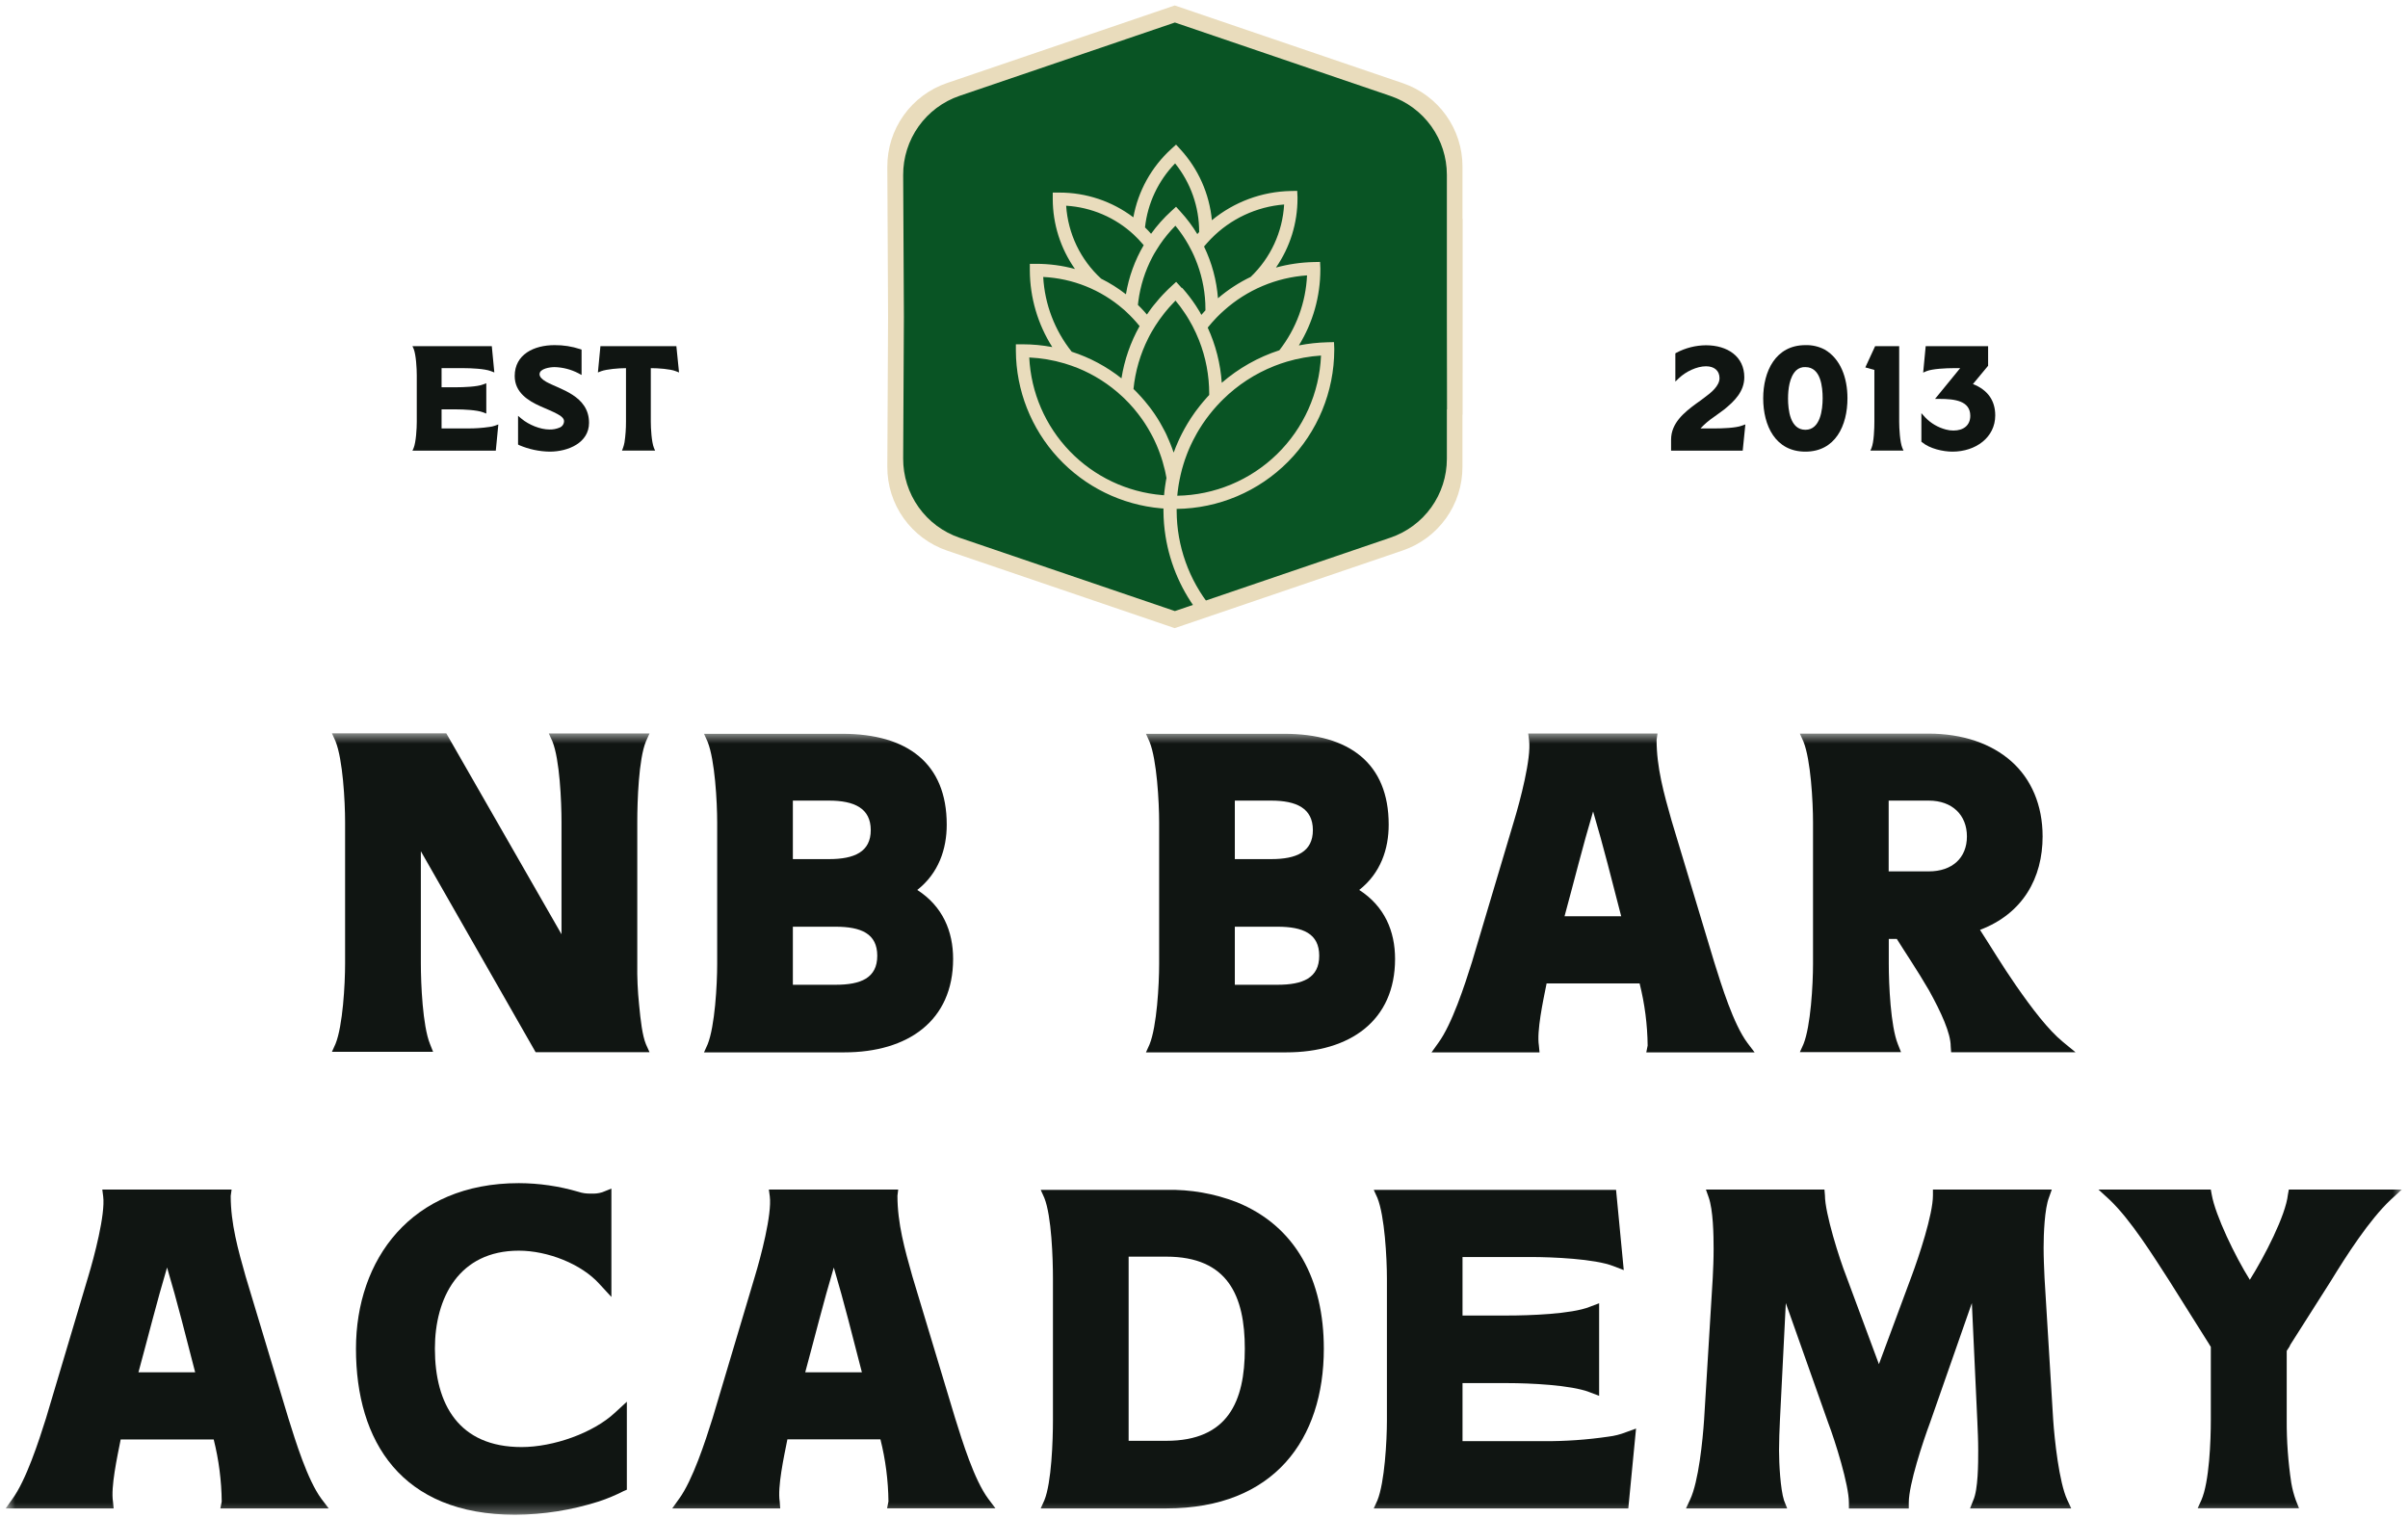 <svg width="238" height="150" viewBox="0 0 238 150" fill="none" xmlns="http://www.w3.org/2000/svg">
<g clip-path="url(#clip0_166_3670)">
<path d="M48.932 42.07L49.254 41.951L49.004 44.541H40.765L40.884 44.276C41.119 43.69 41.193 42.353 41.193 41.678V37.092C41.193 36.417 41.119 35.057 40.884 34.478L40.765 34.214H48.608L48.858 36.812L48.52 36.681C47.918 36.446 46.553 36.387 45.848 36.387H43.644V38.276H45.113C45.789 38.276 47.169 38.231 47.755 37.996L48.064 37.878V40.875L47.755 40.756C47.154 40.521 45.803 40.462 45.113 40.462H43.644V42.345H46.258C46.961 42.35 47.663 42.301 48.359 42.199C48.554 42.18 48.747 42.136 48.932 42.07Z" fill="#101512"/>
<path d="M55.748 41.63C55.748 41.38 55.528 41.145 55.102 40.925C54.647 40.675 54.059 40.44 53.428 40.161C52.208 39.617 50.872 38.796 50.872 37.166C50.872 35.022 52.782 34.112 54.808 34.112C55.671 34.104 56.529 34.237 57.348 34.508L57.481 34.552V37.062L57.158 36.887C56.43 36.51 55.627 36.304 54.808 36.284C54.397 36.284 53.328 36.417 53.328 36.989C53.328 37.235 53.548 37.485 53.988 37.738C55.296 38.477 58.218 39.088 58.218 41.791C58.218 43.773 56.147 44.639 54.332 44.639C53.291 44.623 52.264 44.404 51.307 43.994L51.203 43.934V41.1L51.557 41.395C52.262 41.981 53.392 42.451 54.303 42.451C54.645 42.461 54.986 42.398 55.302 42.266C55.432 42.217 55.544 42.13 55.623 42.017C55.703 41.903 55.746 41.768 55.748 41.63Z" fill="#101512"/>
<path d="M61.871 41.672V36.387C61.121 36.387 59.976 36.491 59.434 36.681L59.096 36.812L59.345 34.214H66.85L67.114 36.812L66.776 36.681C66.249 36.474 65.074 36.387 64.324 36.387V41.672C64.324 42.347 64.398 43.684 64.633 44.271L64.75 44.535H61.475L61.578 44.271C61.642 44.09 61.691 43.905 61.725 43.716C61.826 43.039 61.874 42.356 61.871 41.672Z" fill="#101512"/>
<path d="M169.368 41.235C168.895 41.555 168.46 41.927 168.072 42.345H169.511C170.202 42.345 171.567 42.303 172.171 42.068L172.507 41.949L172.245 44.539H165.165V43.455C165.165 41.811 166.461 40.767 167.632 39.902C167.941 39.682 168.235 39.476 168.513 39.256C169.101 38.829 169.952 38.146 169.952 37.377C169.952 36.637 169.437 36.202 168.616 36.202C167.706 36.202 166.618 36.731 165.957 37.362L165.587 37.713V34.924L165.689 34.865C166.59 34.387 167.593 34.133 168.612 34.125C170.727 34.125 172.402 35.225 172.402 37.281C172.402 38.705 171.417 39.659 170.404 40.481C170.058 40.747 169.704 40.982 169.368 41.235Z" fill="#101512"/>
<path d="M182.598 39.367C182.598 42.055 181.409 44.639 178.44 44.639C175.473 44.639 174.27 42.07 174.27 39.367C174.27 36.709 175.49 34.112 178.44 34.112C179.104 34.092 179.762 34.243 180.35 34.552C181.91 35.462 182.598 37.327 182.598 39.367ZM176.724 39.367C176.724 40.512 176.929 42.48 178.44 42.48C179.921 42.48 180.145 40.484 180.145 39.367C180.145 38.25 179.969 36.284 178.44 36.284C178.275 36.274 178.109 36.297 177.952 36.353C177.796 36.408 177.653 36.495 177.53 36.607C176.862 37.253 176.726 38.487 176.726 39.367H176.724Z" fill="#101512"/>
<path d="M184.363 36.313L185.332 34.214H187.71V41.672C187.71 42.347 187.784 43.684 188.019 44.271L188.137 44.535H184.863L184.979 44.271C185.214 43.699 185.258 42.334 185.258 41.672V36.563L184.363 36.313Z" fill="#101512"/>
<path d="M193.072 42.554C194.084 42.554 194.737 42.025 194.737 41.1C194.737 39.62 193.224 39.426 191.681 39.426H191.255L193.738 36.387H193.063C192.386 36.387 191.005 36.446 190.419 36.681L190.081 36.827L190.33 34.214H196.499V36.152L195 37.958C196.454 38.531 197.204 39.587 197.204 41.056C197.204 43.244 195.265 44.639 192.974 44.639C192.049 44.639 190.728 44.345 189.979 43.714L189.905 43.655V40.836L190.288 41.261C190.842 41.836 191.542 42.247 192.314 42.451C192.561 42.52 192.816 42.555 193.072 42.554Z" fill="#101512"/>
<path d="M144.564 31.311V21.635H144.549V16.456C144.548 14.639 143.978 12.869 142.92 11.392C141.862 9.916 140.369 8.807 138.649 8.221L116.111 0.54L93.601 8.206C91.873 8.794 90.373 9.911 89.315 11.398C88.256 12.884 87.691 14.666 87.7 16.491L87.774 31.311L87.7 46.132C87.692 47.957 88.256 49.739 89.315 51.226C90.374 52.713 91.873 53.83 93.601 54.419L116.103 62.084L138.643 54.406C140.363 53.82 141.856 52.711 142.914 51.234C143.973 49.757 144.542 47.987 144.544 46.171V40.991H144.559L144.564 31.311Z" fill="#E9DCBC"/>
<path d="M143.004 31.311V22.166V17.268C143.002 15.551 142.464 13.877 141.465 12.482C140.465 11.086 139.053 10.038 137.427 9.484L116.123 2.225L94.846 9.471C93.212 10.027 91.795 11.083 90.794 12.488C89.793 13.894 89.259 15.578 89.267 17.303L89.339 31.311L89.267 45.32C89.259 47.045 89.793 48.729 90.794 50.134C91.795 51.539 93.212 52.595 94.846 53.151L116.123 60.397L137.427 53.139C139.053 52.585 140.465 51.538 141.465 50.142C142.465 48.747 143.003 47.073 143.004 45.356V40.457H143.019L143.004 31.311Z" fill="#095424"/>
<path d="M116.294 50.299C120.437 50.252 124.395 48.576 127.311 45.633C130.227 42.691 131.867 38.718 131.875 34.576V34.45L131.849 33.814L131.211 33.829C130.259 33.853 129.311 33.957 128.376 34.14C129.766 31.885 130.501 29.289 130.499 26.641V26.522L130.471 25.888L129.836 25.902C128.578 25.93 127.327 26.112 126.113 26.446C127.504 24.435 128.246 22.047 128.242 19.602V19.499L128.213 18.864L127.579 18.877C124.728 18.933 121.979 19.951 119.78 21.766C119.533 19.16 118.444 16.705 116.677 14.772L116.238 14.293L115.758 14.73C113.804 16.509 112.489 18.88 112.017 21.48C109.912 19.888 107.345 19.029 104.706 19.034H104.051V19.689C104.058 22.159 104.825 24.567 106.247 26.587C105.006 26.248 103.726 26.077 102.44 26.076H101.785V26.733C101.799 29.415 102.569 32.039 104.005 34.304C103.033 34.121 102.047 34.029 101.058 34.029H100.406V34.683C100.432 38.596 101.916 42.359 104.569 45.236C107.222 48.113 110.852 49.898 114.751 50.242C114.831 50.242 114.91 50.257 114.993 50.258V50.525C114.999 51.355 115.068 52.184 115.199 53.004C115.651 55.847 116.835 58.525 118.635 60.773L119.684 60.003C117.508 57.317 116.314 53.969 116.298 50.512V50.416C116.295 50.377 116.294 50.338 116.294 50.299ZM130.565 35.151C130.409 38.835 128.852 42.32 126.211 44.894C123.571 47.467 120.046 48.935 116.359 48.997V48.984C116.368 48.869 116.379 48.755 116.394 48.642C116.414 48.457 116.437 48.281 116.466 48.102C116.477 48.015 116.492 47.928 116.507 47.843C116.533 47.684 116.562 47.526 116.594 47.371C116.596 47.35 116.601 47.33 116.609 47.31C116.631 47.193 116.655 47.083 116.681 46.97C116.695 46.909 116.709 46.847 116.725 46.785C116.74 46.725 116.76 46.639 116.779 46.566C116.798 46.494 116.809 46.448 116.825 46.381C116.912 46.063 117.01 45.751 117.112 45.44C117.166 45.281 117.223 45.125 117.284 44.968C117.314 44.885 117.345 44.8 117.381 44.717C117.484 44.461 117.588 44.21 117.708 43.96C117.776 43.81 117.847 43.664 117.924 43.516C118.044 43.276 118.176 43.037 118.309 42.8C118.383 42.669 118.461 42.539 118.542 42.408C118.747 42.069 118.972 41.74 119.203 41.419C119.416 41.128 119.638 40.847 119.867 40.571C119.902 40.531 119.936 40.488 119.97 40.451C120.176 40.214 120.383 39.981 120.602 39.757L120.691 39.665C120.753 39.602 120.814 39.539 120.876 39.48C122.331 38.046 124.06 36.921 125.96 36.171C126.367 36.01 126.783 35.865 127.205 35.741C128.3 35.418 129.427 35.217 130.565 35.142V35.151ZM129.183 27.221C129.062 29.912 128.106 32.498 126.447 34.62C124.353 35.301 122.418 36.394 120.755 37.835C120.627 35.948 120.157 34.1 119.367 32.38C119.64 32.038 119.934 31.707 120.241 31.387L120.326 31.302C120.541 31.082 120.765 30.871 120.992 30.671C123.263 28.642 126.145 27.427 129.183 27.218V27.221ZM119.007 24.363C119.214 24.119 119.419 23.883 119.642 23.653L119.717 23.576C121.634 21.623 124.192 20.429 126.92 20.211C126.766 22.929 125.584 25.488 123.615 27.369C122.451 27.93 121.364 28.638 120.381 29.478C120.245 27.704 119.778 25.97 119.005 24.367L119.007 24.363ZM116.84 28.507C116.79 28.451 116.736 28.396 116.687 28.339L116.414 28.039L116.33 27.947L116.248 27.858L115.8 28.27L115.765 28.303C115.671 28.39 115.58 28.477 115.482 28.568C115.384 28.659 115.33 28.714 115.258 28.792C114.817 29.23 114.403 29.696 114.019 30.185C113.872 30.37 113.728 30.555 113.591 30.756C113.511 30.866 113.434 30.977 113.36 31.087L113.319 31.043C113.236 30.941 113.149 30.847 113.064 30.751L113.045 30.734C112.997 30.679 112.951 30.631 112.899 30.575L112.764 30.431C112.666 30.329 112.568 30.235 112.468 30.137C112.481 30.016 112.494 29.894 112.511 29.767C112.709 28.249 113.175 26.779 113.887 25.423C114 25.205 114.122 24.991 114.257 24.778C114.392 24.565 114.503 24.378 114.636 24.182C115.09 23.512 115.605 22.885 116.174 22.31C116.669 22.91 117.108 23.554 117.486 24.234C117.608 24.449 117.72 24.665 117.826 24.883C117.932 25.102 118.048 25.351 118.144 25.59C118.725 26.982 119.059 28.464 119.129 29.97C119.138 30.177 119.142 30.384 119.142 30.597V30.673C119.046 30.777 118.948 30.886 118.855 30.991C118.816 31.034 118.776 31.078 118.74 31.123C118.681 31.008 118.615 30.895 118.555 30.786C118.433 30.584 118.307 30.386 118.185 30.194C117.792 29.602 117.359 29.037 116.89 28.503C116.89 28.477 116.905 28.451 116.91 28.426C116.881 28.443 116.857 28.468 116.84 28.498V28.507ZM116.148 16.154C117.688 18.07 118.525 20.456 118.522 22.913V22.93C118.492 22.961 118.461 22.997 118.431 23.034C118.401 23.07 118.37 23.1 118.341 23.137C117.86 22.344 117.302 21.601 116.675 20.917L116.237 20.434L115.756 20.875C115.018 21.548 114.352 22.296 113.769 23.108C113.584 22.889 113.379 22.68 113.169 22.475C113.429 20.092 114.477 17.864 116.148 16.145V16.154ZM105.376 20.333C107.869 20.485 110.231 21.497 112.061 23.196C112.38 23.494 112.68 23.81 112.962 24.143L113.04 24.234C112.162 25.73 111.566 27.375 111.284 29.086C110.522 28.49 109.7 27.974 108.834 27.543C106.795 25.675 105.556 23.092 105.376 20.333ZM103.109 27.375C106.022 27.516 108.803 28.631 111.006 30.542C111.045 30.579 111.086 30.613 111.129 30.645L111.339 30.841C111.798 31.267 112.226 31.726 112.62 32.212C112.623 32.22 112.627 32.226 112.633 32.233C111.735 33.834 111.13 35.581 110.843 37.393C109.375 36.23 107.709 35.339 105.926 34.763C104.245 32.654 103.26 30.075 103.109 27.382V27.375ZM115.294 47.221C115.271 47.325 115.254 47.428 115.236 47.532C115.225 47.591 115.216 47.65 115.207 47.717C115.184 47.841 115.167 47.961 115.151 48.087C115.134 48.213 115.113 48.37 115.095 48.511V48.522C115.079 48.666 115.064 48.805 115.051 48.949C114.99 48.949 114.925 48.94 114.866 48.934C111.399 48.644 108.156 47.105 105.739 44.603C103.323 42.101 101.898 38.806 101.729 35.333C102.908 35.387 104.077 35.584 105.209 35.919C105.656 36.052 106.092 36.208 106.521 36.376C108.135 37.032 109.615 37.976 110.892 39.162L111.091 39.347C111.428 39.671 111.747 40.01 112.048 40.362C112.2 40.547 112.346 40.721 112.488 40.906C112.611 41.062 112.727 41.215 112.84 41.38C112.899 41.461 112.957 41.542 113.01 41.622L113.173 41.868C113.227 41.951 113.276 42.036 113.33 42.118C113.384 42.199 113.434 42.284 113.484 42.369C113.587 42.539 113.682 42.711 113.774 42.885C113.823 42.972 113.868 43.059 113.913 43.144C114.004 43.32 114.098 43.499 114.172 43.677L114.294 43.945C114.335 44.036 114.372 44.13 114.409 44.217C114.446 44.304 114.485 44.402 114.518 44.489C114.551 44.576 114.59 44.674 114.622 44.765C114.725 45.04 114.818 45.32 114.903 45.605C114.988 45.889 115.071 46.202 115.142 46.505C115.158 46.587 115.177 46.666 115.193 46.748C115.227 46.899 115.256 47.057 115.284 47.212L115.294 47.221ZM115.989 44.704C115.979 44.678 115.972 44.65 115.961 44.624C115.921 44.502 115.876 44.384 115.832 44.265C115.787 44.147 115.72 43.973 115.662 43.827C115.602 43.681 115.553 43.559 115.493 43.427C115.493 43.427 115.484 43.407 115.478 43.4C115.417 43.255 115.35 43.115 115.294 42.974C115.236 42.834 115.156 42.697 115.088 42.562C115.019 42.426 114.944 42.286 114.866 42.149C114.788 42.012 114.714 41.875 114.635 41.735C114.555 41.594 114.477 41.474 114.396 41.343C114.389 41.337 114.385 41.33 114.383 41.322L114.153 40.969C114.113 40.915 114.076 40.86 114.041 40.806C114.028 40.792 114.017 40.776 114.007 40.76L113.976 40.715C113.941 40.662 113.902 40.612 113.865 40.56C113.791 40.457 113.711 40.346 113.631 40.242L113.482 40.057C113.263 39.774 113.033 39.502 112.796 39.238C112.644 39.066 112.484 38.899 112.323 38.733C112.229 38.636 112.138 38.538 112.031 38.444C112.206 36.695 112.702 34.993 113.493 33.424C113.602 33.204 113.718 32.983 113.843 32.771C113.966 32.558 114.082 32.362 114.213 32.162L114.346 32.347L114.214 32.162C114.339 31.977 114.47 31.774 114.603 31.585C114.736 31.396 114.897 31.18 115.055 30.984C115.088 30.939 115.12 30.899 115.158 30.854C115.287 30.695 115.423 30.536 115.558 30.379C115.662 30.259 115.772 30.142 115.885 30.026C115.885 30.066 115.885 30.107 115.874 30.146L115.889 30.022C115.984 29.918 116.082 29.815 116.183 29.711C116.294 29.844 116.4 29.979 116.503 30.114C116.512 30.123 116.521 30.133 116.529 30.142C116.584 30.214 116.642 30.29 116.698 30.366C116.849 30.571 116.995 30.78 117.134 30.991C117.273 31.202 117.399 31.396 117.517 31.604C117.636 31.811 117.756 32.016 117.867 32.229C117.978 32.441 118.091 32.669 118.194 32.895C118.298 33.12 118.407 33.372 118.504 33.616C119.174 35.307 119.517 37.11 119.515 38.929V39.038L119.288 39.282C119.271 39.304 119.251 39.323 119.234 39.345C119.14 39.448 119.049 39.552 118.957 39.665C118.95 39.671 118.943 39.678 118.936 39.685C118.853 39.789 118.77 39.891 118.687 39.989L118.644 40.042L118.6 40.098C118.526 40.192 118.448 40.283 118.378 40.386C118.307 40.49 118.241 40.571 118.171 40.656C118.126 40.717 118.082 40.778 118.039 40.841C117.58 41.489 117.169 42.169 116.809 42.876C116.76 42.97 116.712 43.061 116.668 43.161C116.624 43.261 116.588 43.322 116.551 43.403C116.515 43.485 116.463 43.588 116.422 43.694C116.272 44.032 116.133 44.367 116.013 44.711L115.989 44.704Z" fill="#E9DCBC"/>
<mask id="mask0_166_3670" style="mask-type:luminance" maskUnits="userSpaceOnUse" x="0" y="72" width="238" height="78">
<path d="M237.408 72.492H0.56V149.714H237.408V72.492Z" fill="white"/>
</mask>
<g mask="url(#mask0_166_3670)">
<path d="M63.84 103.204L64.197 103.996H52.94L41.596 84.134V95.237C41.596 97.256 41.775 101.38 42.492 103.168L42.806 103.961H32.807L33.164 103.168C33.882 101.375 34.108 97.295 34.108 95.237V81.247C34.108 79.185 33.882 75.062 33.164 73.269L32.807 72.476H44.107L55.498 92.339V81.263C55.498 79.201 55.32 75.077 54.602 73.285L54.241 72.492H64.197L63.84 73.285C63.122 75.034 62.987 79.201 62.987 81.263V95.253C62.966 96.601 63.026 97.949 63.165 99.29C63.316 100.872 63.483 102.323 63.84 103.204Z" fill="#101512"/>
<path d="M90.661 87.961C93.171 89.575 94.203 92.042 94.203 94.778C94.203 100.872 89.764 104.013 83.438 104.013H69.584L69.94 103.219C70.658 101.427 70.884 97.347 70.884 95.289V81.299C70.884 79.237 70.658 75.113 69.94 73.321L69.584 72.528H83.259C89.673 72.528 93.572 75.442 93.572 81.498C93.576 83.924 92.767 86.304 90.661 87.961ZM78.365 84.912H81.934C84.449 84.912 86.063 84.194 86.063 82.045C86.063 79.895 84.449 79.13 81.934 79.13H78.365V84.912ZM78.365 91.594V97.332H82.581C85.092 97.332 86.706 96.661 86.706 94.464C86.706 92.268 85.092 91.594 82.581 91.594H78.365Z" fill="#101512"/>
<path d="M134.342 87.961C136.853 89.575 137.884 92.042 137.884 94.778C137.884 100.872 133.446 104.013 127.123 104.013H113.265L113.622 103.219C114.339 101.427 114.566 97.347 114.566 95.289V81.299C114.566 79.237 114.339 75.113 113.622 73.321L113.265 72.528H126.941C133.355 72.528 137.254 75.442 137.254 81.498C137.257 83.924 136.452 86.304 134.342 87.961ZM122.047 84.912H125.636C128.147 84.912 129.761 84.194 129.761 82.045C129.761 79.895 128.147 79.13 125.636 79.13H122.047V84.912ZM122.047 91.594V97.332H126.262C128.773 97.332 130.387 96.661 130.387 94.464C130.387 92.268 128.773 91.594 126.262 91.594H122.047Z" fill="#101512"/>
<path d="M152.163 104.013H141.49L142.164 103.069C143.508 101.233 144.766 97.379 145.484 95.091L149.653 81.101C150.236 79.174 151.358 74.959 151.132 73.171L151.045 72.496H163.824L163.733 73.126C163.733 75.859 164.451 78.416 165.213 81.105L169.429 95.095C170.147 97.383 171.313 101.194 172.705 103.073L173.423 104.017H162.714L162.849 103.343C162.827 101.271 162.56 99.209 162.055 97.201H152.861C152.5 98.997 151.874 101.907 152.1 103.343L152.163 104.013ZM160.235 90.562C159.338 87.108 158.485 83.659 157.458 80.205C156.427 83.659 155.578 87.108 154.634 90.562H160.235Z" fill="#101512"/>
<path d="M201.886 82.671C201.886 86.752 199.958 90.293 195.698 91.906C196.729 93.493 197.895 95.448 199.268 97.423C200.855 99.706 202.441 101.784 203.888 102.974L205.142 104.005H192.846L192.803 103.422C192.803 102.121 191.863 100.06 190.649 97.87C189.531 95.944 188.229 94.016 187.476 92.803H186.682V95.269C186.682 97.287 186.861 101.412 187.579 103.2L187.892 103.993H177.893L178.25 103.2C178.968 101.408 179.194 97.327 179.194 95.269V81.28C179.194 79.218 178.968 75.094 178.25 73.302L177.893 72.508H190.586C193.993 72.508 196.817 73.496 198.792 75.244C200.767 76.993 201.886 79.578 201.886 82.671ZM190.629 79.13H186.671V86.125H190.637C192.969 86.125 194.405 84.777 194.405 82.671C194.405 80.566 192.961 79.13 190.637 79.13H190.629Z" fill="#101512"/>
<path d="M11.233 149.087H0.56L1.23 148.143C2.575 146.307 3.832 142.453 4.55 140.165L8.719 126.175C9.302 124.248 10.424 120.032 10.198 118.244L10.111 117.57H22.891L22.803 118.201C22.803 120.933 23.521 123.49 24.283 126.179L28.499 140.169C29.217 142.456 30.383 146.268 31.771 148.147L32.489 149.091H21.78L21.915 148.417C21.893 146.345 21.627 144.283 21.122 142.274H11.928C11.571 144.07 10.94 146.982 11.166 148.417L11.233 149.087ZM19.289 135.632C18.393 132.179 17.54 128.729 16.513 125.275C15.482 128.729 14.629 132.179 13.685 135.632H19.289Z" fill="#101512"/>
<path d="M50.921 149.713C39.665 149.713 35.183 142.453 35.183 133.305C35.183 124.518 40.609 116.939 51.282 116.939C53.271 116.945 55.248 117.233 57.156 117.792C57.561 117.927 57.987 117.987 58.414 117.97C58.792 117.995 59.171 117.95 59.532 117.836L60.429 117.479V128.186L59.267 126.928C57.47 124.914 54.11 123.613 51.282 123.613C45.36 123.613 42.984 128.276 42.984 133.297C42.984 138.812 45.364 143.024 51.552 143.024C54.689 143.024 58.636 141.636 60.79 139.617L61.956 138.543V147.239L61.642 147.373C60.847 147.78 60.023 148.125 59.175 148.404C56.506 149.255 53.723 149.697 50.921 149.713Z" fill="#101512"/>
<path d="M77.115 149.087H66.442L67.116 148.143C68.46 146.307 69.714 142.453 70.431 140.165L74.604 126.175C75.187 124.248 76.31 120.032 76.084 118.244L75.993 117.57H88.776L88.701 118.185C88.701 120.917 89.419 123.474 90.18 126.163L94.397 140.153C95.114 142.441 96.28 146.252 97.673 148.131L98.386 149.075H87.677L87.812 148.401C87.79 146.33 87.524 144.267 87.019 142.259H77.825C77.464 144.055 76.837 146.966 77.063 148.401L77.115 149.087ZM85.187 135.636C84.29 132.182 83.438 128.732 82.41 125.279C81.379 128.732 80.526 132.182 79.586 135.636H85.187Z" fill="#101512"/>
<path d="M130.843 133.304C130.843 142.227 125.957 149.087 115.283 149.087H102.861L103.218 148.294C103.936 146.545 104.07 142.346 104.07 140.363V126.373C104.07 124.391 103.936 120.187 103.218 118.395L102.861 117.602H115.275C117.649 117.551 120.009 117.963 122.225 118.815C128.107 121.199 130.843 126.536 130.843 133.304ZM115.275 142.406C121.372 142.406 123.034 138.507 123.034 133.304C123.034 128.102 121.372 124.204 115.275 124.204H111.551V142.406H115.275Z" fill="#101512"/>
<path d="M160.714 141.553L161.702 141.196L160.937 149.087H135.777L136.139 148.294C136.856 146.502 137.079 142.422 137.079 140.363V126.373C137.079 124.311 136.856 120.187 136.139 118.395L135.777 117.602H159.727L160.488 125.533L159.457 125.136C157.621 124.419 153.448 124.24 151.294 124.24H144.551V130.022H149.037C151.1 130.022 155.316 129.887 157.109 129.169L158.053 128.812V137.96L157.109 137.6C155.273 136.882 151.159 136.703 149.037 136.703H144.551V142.441H152.56C154.706 142.455 156.85 142.305 158.973 141.993C159.57 141.922 160.155 141.774 160.714 141.553Z" fill="#101512"/>
<path d="M167.037 148.234C167.89 146.442 168.294 142.318 168.429 140.303L169.282 126.314C169.326 125.374 169.369 124.474 169.369 123.443C169.369 122.055 169.326 119.589 168.877 118.332L168.608 117.57H180.324L180.372 118.153C180.372 119.902 181.804 124.43 182.478 126.135L185.707 134.832L188.935 126.135C189.654 124.208 191.046 120.037 191.046 118.153V117.57H202.794L202.525 118.332C202.076 119.454 201.985 122.011 201.985 123.312C201.985 124.343 202.033 125.295 202.076 126.314L202.929 140.303C203.063 142.286 203.512 146.489 204.317 148.234L204.714 149.087H194.715L195.028 148.294C195.52 147.219 195.52 144.618 195.52 143.365C195.52 142.334 195.476 141.433 195.432 140.402L194.893 128.792L190.768 140.585C190.05 142.512 188.658 146.727 188.658 148.516V149.099H182.74V148.516C182.74 146.767 181.395 142.465 180.678 140.585L176.505 128.792L175.922 140.402C175.878 141.433 175.835 142.334 175.835 143.365C175.835 144.665 175.969 147.176 176.327 148.294L176.639 149.087H166.64L167.037 148.234Z" fill="#101512"/>
<path d="M226.913 148.278L227.227 149.071H217.212L217.572 148.278C218.366 146.486 218.512 142.362 218.512 140.347V133.13C218.469 132.995 218.425 133.039 218.378 132.904L214.431 126.627C212.864 124.208 210.62 120.576 208.482 118.557L207.403 117.57H218.509L218.6 118.066C218.957 120.128 220.932 124.209 222.368 126.492C223.8 124.209 225.91 120.147 226.132 118.066L226.223 117.57H237.389L236.314 118.557C234.16 120.576 231.875 124.161 230.364 126.627L226.374 132.904C226.323 133.049 226.246 133.183 226.148 133.301C226.104 133.436 226.061 133.392 226.013 133.523V140.339C226.001 142.426 226.152 144.51 226.465 146.573C226.564 147.153 226.714 147.724 226.913 148.278Z" fill="#101512"/>
</g>
</g>
<defs>
<clipPath id="clip0_166_3670">
<rect width="237" height="150" fill="white" transform="translate(0.5)"/>
</clipPath>
</defs>
</svg>
